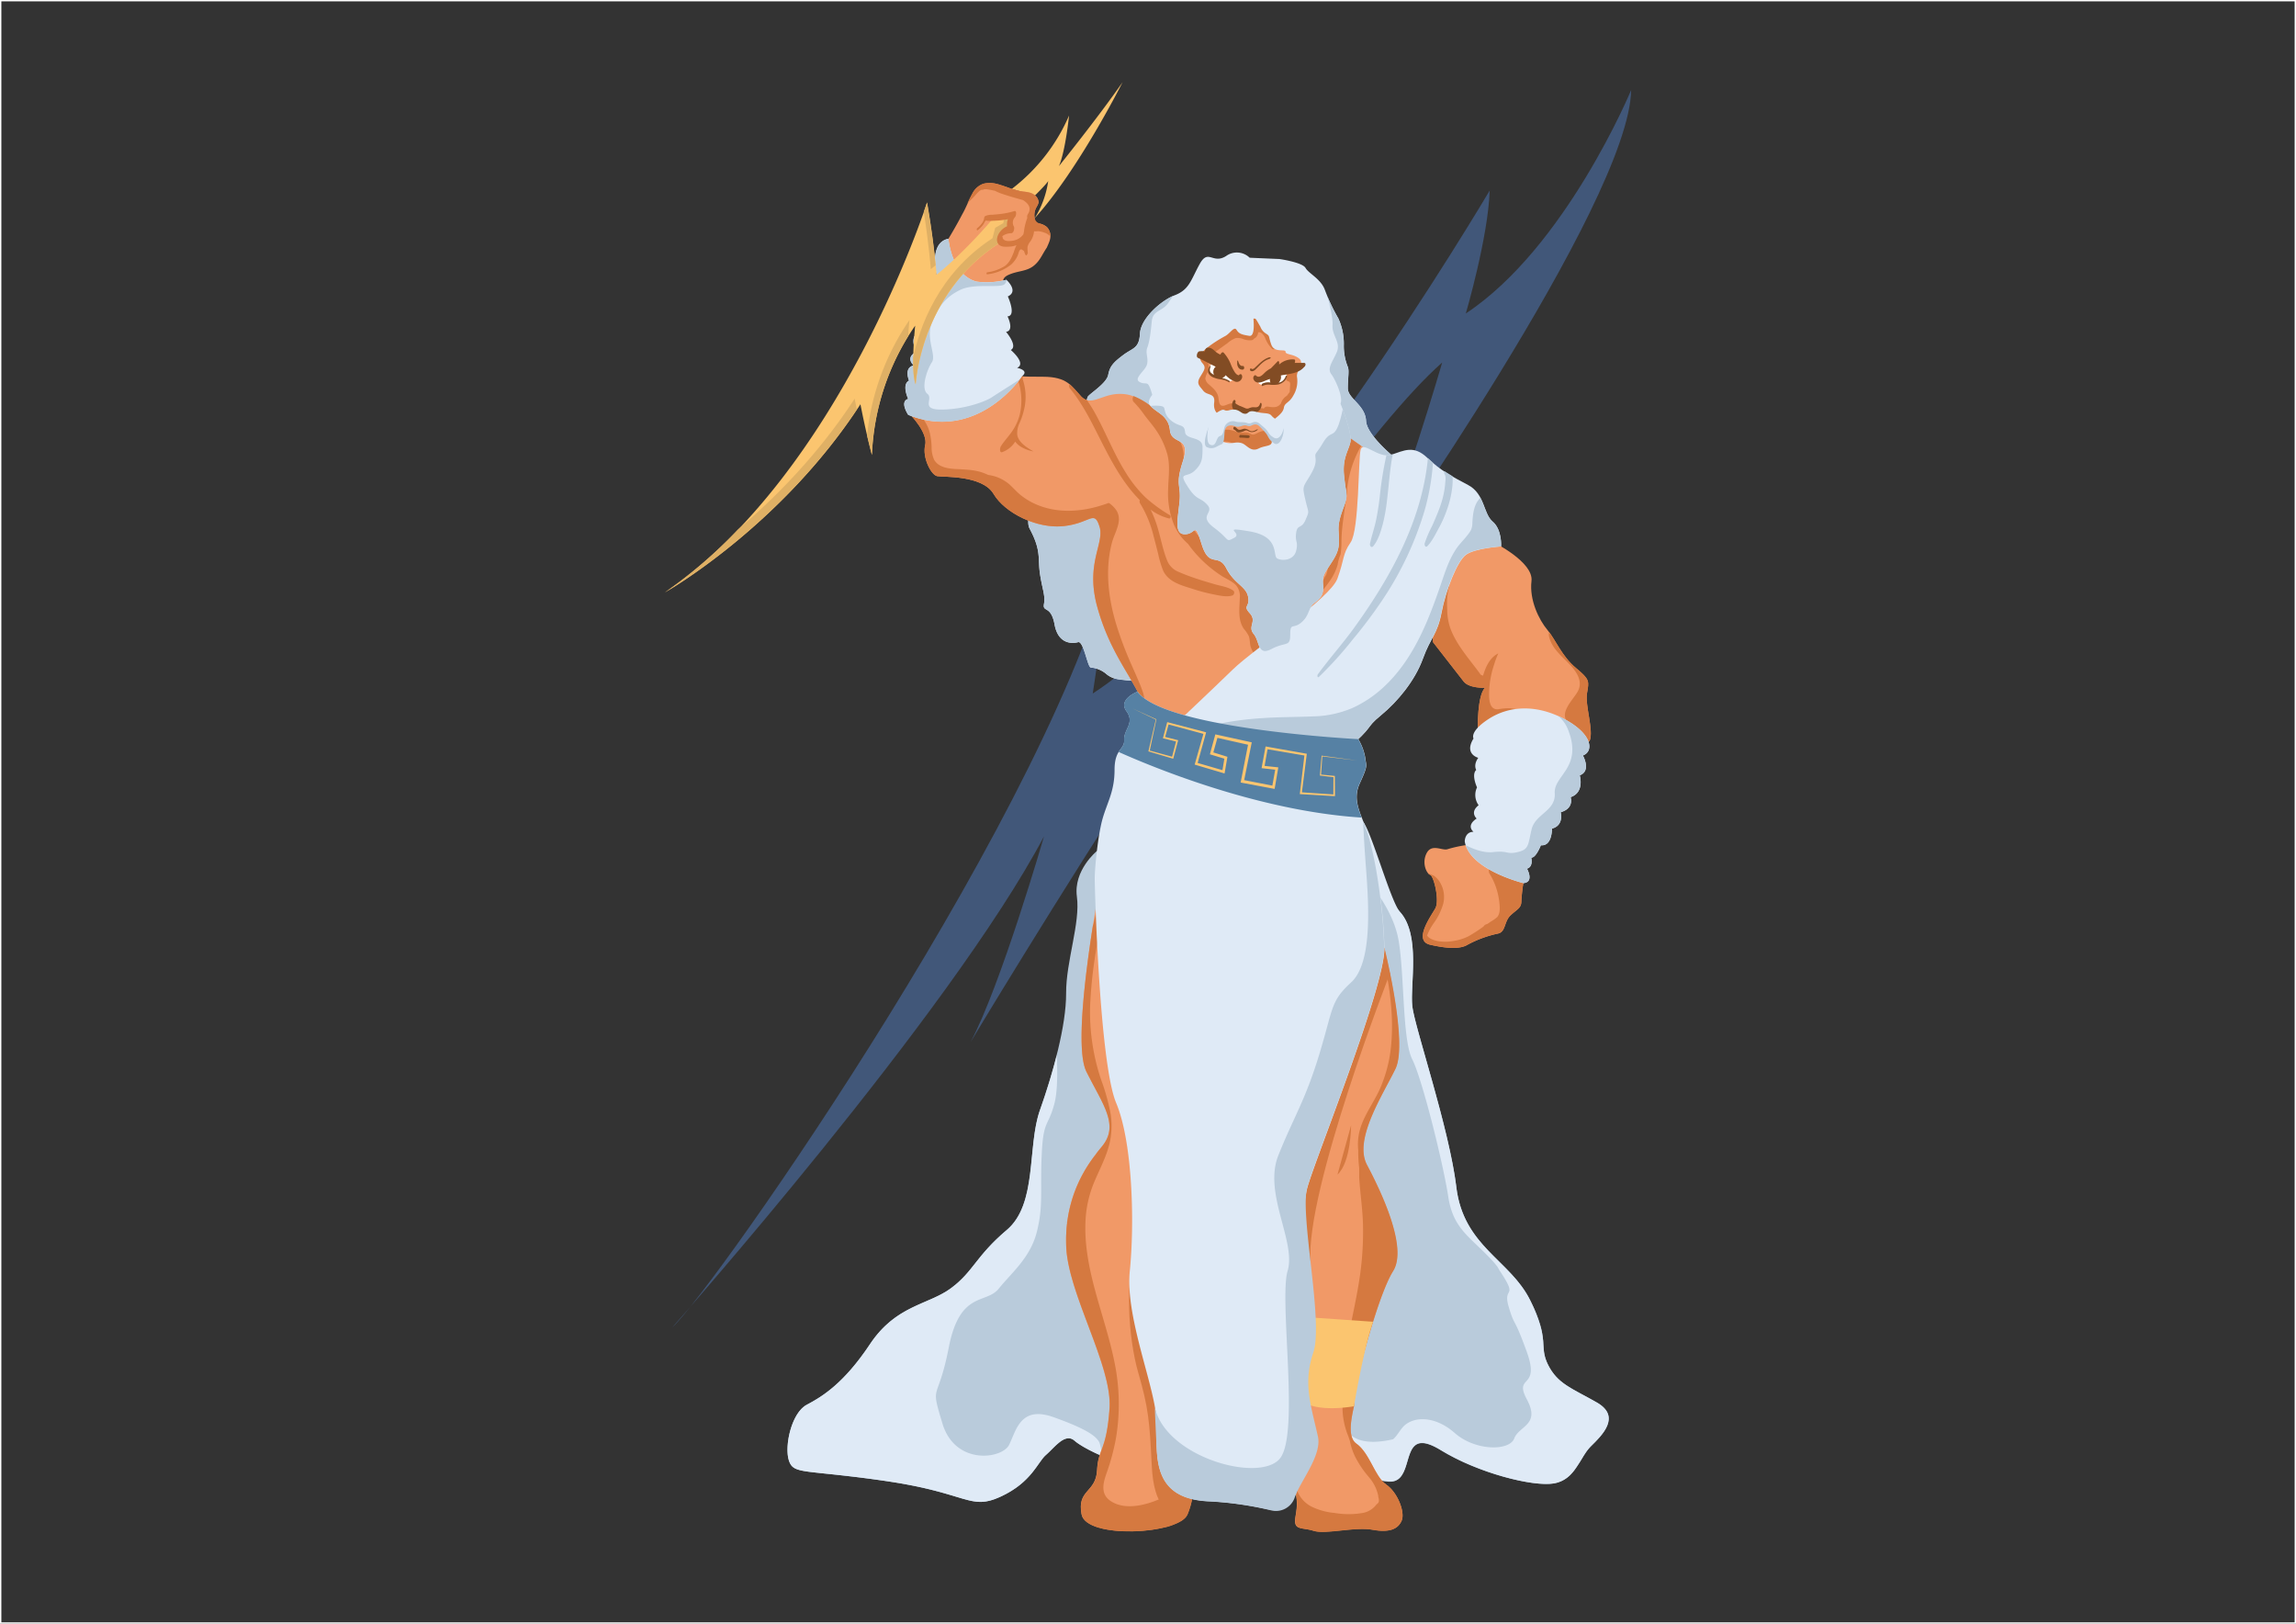 <svg id="Layer_1" data-name="Layer 1" xmlns="http://www.w3.org/2000/svg" viewBox="0 0 841.89 595.28"><rect x="0" y="0" width="841.89" height="595.28" fill="#333333" stroke="none"/><path d="M402.2,312s-8.64,7.05-7.33,16.73-4,23.64-3.95,35.42-4.78,29.23-9.58,42.75-.87,34.47-12.21,44.06-12.22,15.27-20.51,21.38-20.07,6.11-29.66,20.5S301.51,512,295.84,515s-8.29,15.27-6.55,20.51S295,538.6,325.06,543s30.54,10.91,41.89,5.67,13.52-12.65,16.57-15.26,7-8.29,10.47-5.24,12.22,6.54,12.22,6.54,26.41,0,44.39-.87,3.07,5.59,26.67,5,31.6,7.68,36.11,2.88,1.46-18.32,15-10S562,545.14,569.8,543.84s9.5-9.6,13.48-13.53,11.39-10.9,2.23-16.14-14.4-6.79-17.89-13.87.88-8.81-6.54-23.65S536.65,457,534,435.21s-15.27-58.5-16.14-66.33,3.15-26.09-4.51-34.55-18.11-23.65-18.11-23.65Z" fill="#b9cbdb"/><path d="M585.51,514.17c-6.87-3.93-11.53-5.78-14.91-9.45a19,19,0,0,1-3-4.42,14.63,14.63,0,0,1-1.45-4.59c-.15-1-.19-2.06-.26-3.17,0-.74-.11-1.53-.22-2.39a27.84,27.84,0,0,0-1-4.54,54.59,54.59,0,0,0-3.66-9C553.66,461.82,536.65,457,534,435.21s-15.27-58.5-16.14-66.33,3.15-26.09-4.51-34.55c-3.38-3.73-10.2-28.65-13.53-33.12-.13,7.7-1.67-2.89-.14,19.29,0,.48,11,11.46,13.17,24.39s1.33,36.28,5,43.51,11.35,38.25,13.2,50.37,8.31,14.78,16.39,23.67c.61.67,1.17,1.36,1.7,2.06A16.28,16.28,0,0,0,550,466c7,10.53.87,5.23,3.2,13.08s1.74,2.91,6.7,16.71-5,8,0,17.32-2.92,9.6-4.67,14.25-14.25,4.66-21.81-2-15.71-6.11-19.16-2c-1.3,1.54-2.08,3.11-3.42,4.28-6.48,1.52-14.5,1.9-17.65-4.2-5.64-10.94-11.8-27-11.49-29.43s-6-22.88-6-22.88l-9.94,11.54-9.33,41.22L463,537.09H483.8c.06.61.14,1.21.24,1.76h0c11.89.58,19,3.35,23.6,4.11l.26,0c.36,0,.69.08,1,.11l.41,0a6.49,6.49,0,0,0,.77,0,3.15,3.15,0,0,0,.44,0,4.83,4.83,0,0,0,.66-.14c.13,0,.27-.06.39-.11a4.55,4.55,0,0,0,.63-.3c.1-.06.22-.1.32-.17a4.82,4.82,0,0,0,.83-.7v0c2.26-2.39,2.62-7,4.11-9.92a5.67,5.67,0,0,1,1.38-1.84c1.68-1.42,4.42-1.38,9.49,1.73a82.55,82.55,0,0,0,11.08,5.59c2.93,1.23,5.92,2.32,8.86,3.24,8.8,2.79,17.09,4.12,21.5,3.39a11.1,11.1,0,0,0,6.64-3.79c.28-.32.56-.65.82-1a61,61,0,0,0,3.34-5.16,18.76,18.76,0,0,1,2.68-3.59l1.19-1.19c.42-.41.85-.85,1.27-1.31a25.22,25.22,0,0,0,2.41-2.95,12.75,12.75,0,0,0,1.17-2.13,7.22,7.22,0,0,0,.56-2.19C590.05,518.34,588.94,516.13,585.51,514.17Z" fill="#dfeaf6"/><path d="M598.11,33s-23.92,57.68-60.63,81.92c0,0,8.22-28,8.75-45.06,0,0-86.17,146-145.55,184.4l8.31-55.1c-20.05,92.42-147.77,274.26-162.46,287.46,0,0,101.69-114.67,136.29-180,0,0-15.87,54.8-26.93,75.42,0,0,122.63-204.8,172.93-249.14,0,0-14.77,51-26.27,76C502.55,208.89,597.4,74.52,598.11,33Z" fill="#415779"/><path d="M386.29,519.55c-12.22-4.36-13.67,5-16.29,10.18s-19.78,7.56-24.43-7.85-1.75-7,2.33-27.9,13.66-15.73,18.32-21.54,11.63-11.35,14-20.94,1.16-14.55,1.74-27.88,2.33-10.22,4.66-19c1.18-4.46,1.16-11.69.86-17.75-1.73,6.88-3.91,13.85-6.1,20-4.8,13.53-.87,34.47-12.21,44.06s-12.22,15.27-20.51,21.38-20.07,6.11-29.66,20.5S301.51,512,295.84,515s-8.29,15.27-6.55,20.51S295,538.6,325.06,543s30.54,10.91,41.89,5.67,13.52-12.65,16.57-15.26,7-8.29,10.47-5.24c2.39,2.09,7.2,4.37,10,5.61a18.78,18.78,0,0,0-.84-4.88C402,526.53,398.5,523.91,386.29,519.55Z" fill="#dfeaf6"/><path d="M458.23,94.49a6.7,6.7,0,0,0-8.61-.65c-5,3.2-6.55-2.84-9.75,3s-3.78,9.31-9,11.35-12.58,8.58-12.87,14.11-2.62,5.23-6.11,7.85-4.94,4.07-5.53,7.27-7,7-7.56,8.14a43.71,43.71,0,0,0-1.45,6.11s-24.14,34-19.78,42.17,2.91,10.76,3.78,16.58,2,7.85,1.46,11.05,2.57.29,3.9,7.56,6.57,7,8.6,6.42,3.49,9.29,4.66,9.29a10.12,10.12,0,0,1,5.81,2.47c2.33,1.89,4.66,1.89,7,2.18s20.65,1.17,20.65,1.17l77.36-29.09,2.62-52.06s-12.21-9.3-12.5-15.12-6.69-8.14-6.69-11.92.58-6.4,0-7.86a20.4,20.4,0,0,1-1.46-8.14,22.26,22.26,0,0,0-2-9.6,69.46,69.46,0,0,1-4.95-10.47c-1.46-4.07-5.94-6-7.1-8.07s-9.57-3.27-9.57-3.27Z" fill="#dfeaf6"/><path d="M500.88,154.26c-.29-5.82-6.69-8.14-6.69-11.92s.58-6.4,0-7.86a20.4,20.4,0,0,1-1.46-8.14,22.26,22.26,0,0,0-2-9.6,70.7,70.7,0,0,1-3.93-7.88c.9,3.38,2,8.08,1.81,10.35-.29,3.78,3.12,6.26,1.56,9.89s-3.66,5.87-2,8.1,4.45,8.75,3.34,10.72-2.95,2.73-1.31,5.26S494.7,168,494.7,168l18.5,5,.18-3.59S501.17,160.08,500.88,154.26Z" fill="#b9cbdb"/><path d="M418,122.27c-.29,5.52-2.62,5.23-6.11,7.85s-4.94,4.07-5.53,7.27-7,7-7.56,8.14a43.71,43.71,0,0,0-1.45,6.11s-.65.92-1.71,2.47L408,157.22l17-4s-1.08-3.91-2.67-9.1-1.72-2.76-4.33-4,1.74-4,2.51-6.32-.62-4.26.17-6.31,1.24-5.37,1.65-9.66,3.81-3.42,6.14-6.91c.6-.9,1.18-1.73,1.71-2.47C425,110.76,418.27,117,418,122.27Z" fill="#b9cbdb"/><path d="M413.1,233.09c.48-1.94.82-3.41.82-3.62,0-.69-2.07-26.55-2.77-34.4s-3.46-11.55-3.46-11.55l-13.28-8.59c.28-4.78-2.46-9.39-4.48-12.09-6.69,10.69-15.1,25.88-12.37,31,4.36,8.15,2.91,10.76,3.78,16.58.07.46.14.86.21,1.27v0h0c.83,4.8,1.77,6.8,1.24,9.73-.59,3.2,2.57.29,3.9,7.56s6.57,7,8.6,6.42,3.49,9.29,4.66,9.29a10.12,10.12,0,0,1,5.81,2.47c2.33,1.89,4.66,1.89,7,2.18,1.54.2,10.07.64,15.67.92a9.58,9.58,0,0,0,1.56-2.23C430.18,246.88,421.26,236.44,413.1,233.09Z" fill="#b9cbdb"/><path d="M371,69.26A67.57,67.57,0,0,0,392,42.36s-1.32,13.09-3.72,18.54c0,0,14.4-17.89,23.34-30.76,0,0-16.29,32.38-32.25,49.89a34.9,34.9,0,0,0,5-13.81s.51.1-4.88,5.46Z" fill="#fbc56f"/><path d="M451.8,117.83l-12.44,7.64s-5,9.59-5,10.25-4.37,9.16-5,9.81-4.14,5.24-7.42,3.28-6.54-4.8-12.43-4.37-9.6,4.58-13.09.88-5-7.2-14-7.2-7.63-.22-7.63-.22l-41,14.18s6.54,6.54,5.45,11.12,2.18,10.91,4.37,11.35,16.57-.44,20.72,6.54,15.92,12.87,25.74,11.78,11.12-6.07,13.08.13-5.23,13.39-.87,29.32,11.56,24.21,15.93,33.37,16.57,8.94,16.57,8.94l29.67-26L491.93,216l10.25-26V165.6l-9.37-6.54-8.95-14.18-6.76-18.54-13.52-8.51Z" fill="#f19967"/><path d="M547.56,198.76s14.83,7.27,14,14.25,2.76,14.25,5.81,17.89,5.24,9.59,10.47,14,4.8,4.79,4.07,9.3,2.48,13.53,1,17.31-27.48-10.91-27.48-10.91l-13.53,6.54s-.29-12.07,2.62-15c0,0-5.82.29-7.85-2.33l-11.2-14.38-1-17.47,10.18-17.74Z" fill="#f19967"/><path d="M537.38,309.86a46.9,46.9,0,0,0-6.55,1.45c-1.89.73-5.81-2.18-7.71,1.46s0,7.56,1.31,8,3.49,9.31,1.89,12.22-8.28,11.92-1.89,13.38,11.06,1.6,13.67,0a42,42,0,0,1,11.06-4.07c3.05-.59,2.27-4.37,4.69-6.69s4-2.62,4-5.24a68.79,68.79,0,0,1,1-8.29Z" fill="#f19967"/><path d="M385.15,86.12a4.69,4.69,0,0,0-1.27-2.86,6,6,0,0,0-2.7-1.3c-.1,0-.17-.09-.26-.13-1.3,0-1.65-.77-1.51-1.8a5.81,5.81,0,0,1,.13-2.89c.27-1,1.15-2,1.28-3a3.46,3.46,0,0,0-1.3-2.5c-1.4-1.31-3.67-1.28-5.45-1.58A29.84,29.84,0,0,1,369,68.53c-1-.29-2-.61-2.91-.92a10,10,0,0,0-5.65-.15,7.21,7.21,0,0,0-3.9,3.61c-1.39,2.49-2.36,5.17-3.76,7.59-2.33,4.49-5,8.85-5,8.85v8.58l4.36,6s6.55,4.22,7.27,4.22,4.37-1,7-1.45-.14-2.47,3.35-4.07,6.69-1.17,9.45-3.49c2.22-1.87,2.77-3.76,4.63-6.53C384.51,89.23,385.3,87.75,385.15,86.12Z" fill="#f19967"/><path d="M508.29,544.27c-4.21-2.91-6-11.49-10.93-15-3.25-2.28-2-8.72-.89-13.72.14-1.87.34-3.75.6-5.6.17-1.18.38-2.36.64-3.52,1.62-9,8.38-33,13.05-40.41,5.53-8.73-4.65-29.67-9.59-39s5.81-25.59,10.47-35.19-4.08-44.37-4.08-44.37l-6.25,8.09S481,428.88,478.41,438.7s-3.71,39-2.84,45.66,4.51,16.72,4.8,18.9-1.45,7-5.81,12.66-1.6,8-.88,13.37.44,11.35,1.17,16.29,1,5.53.14,10.62,2.33,3.63,6.69,5,15.12-1.56,21.52-.4,9.45-.29,10.76-3.34S512.51,547.18,508.29,544.27Z" fill="#f19967"/><path d="M404,320.5s-11.78,60.18-5.67,72.39,12.21,19.63,5.67,27.49-13.53,18.75-13.09,36.21,17,44.06,15.9,59.76-4.12,14.4-4.56,22.69-7.41,7-5.67,16.14,35.77,7.42,38.83,0,2.62-14.4,0-17.89-10.91-46.24-10.91-46.24L421,435.21l-.44-56.28Z" fill="#f19967"/><path d="M378.51,165.24c-2.14-1.26-5-3.07-5.5-5.75a8.31,8.31,0,0,1,.85-4.43,24.88,24.88,0,0,0,1.53-4.45,19.94,19.94,0,0,0-.3-11.3,1.63,1.63,0,0,1,.13-1.31c-.42,0-.51-.06-.48-.08l-1.77.61a23,23,0,0,1,.95,13.48,19.58,19.58,0,0,1-2.6,5.83c-1.33,2-3.05,3.75-4.35,5.81-.29.44-.59,2.4.48,2.12a9.29,9.29,0,0,0,4.8-3.86,7.69,7.69,0,0,0,2.61,2.17,13.19,13.19,0,0,0,3.18,1.23,9.32,9.32,0,0,0,.92.17Z" fill="#d57940"/><path d="M392.24,142.33c5.48,6.56,9,14.6,12.93,22.14,3.5,6.75,7.35,13.43,12.76,18.87a1.5,1.5,0,0,0,.08,1.14,41.49,41.49,0,0,1,5,12.14c.58,2.11,1.09,4.24,1.65,6.36a35.73,35.73,0,0,0,1.89,6.33c2,4.17,6.8,5.31,10.87,6.62a62.35,62.35,0,0,0,7.13,1.89c2.18.43,5.2,1.22,7.36.48.58-.21.92-1.26.39-1.69-1.73-1.39-4.56-1.74-6.65-2.35s-4.4-1.28-6.58-2-4.57-1.58-6.78-2.55a7.46,7.46,0,0,1-4.28-4.11c-1.57-3.83-2.31-8-3.48-11.94a42.88,42.88,0,0,0-2.62-6.82,18.6,18.6,0,0,0,6.79,3.24c.48.11.74-.91.37-1.14a55.67,55.67,0,0,1-9-6.54,46.34,46.34,0,0,1-7.2-9c-4.39-6.94-7.32-14.65-11.27-21.82-.94-1.72-2-3.35-3.05-4.94a4.6,4.6,0,0,1-2.19-1.37,47.26,47.26,0,0,0-4.19-4.43A1.51,1.51,0,0,0,392.24,142.33Z" fill="#d57940"/><path d="M339.24,163.2c-1.09,4.58,2.18,10.91,4.37,11.35s16.57-.44,20.72,6.54,15.92,12.87,25.74,11.78,11.12-6.07,13.08.13c0,.09,0,.18.07.27a1,1,0,0,0,.08.14.25.25,0,0,1,0,.07c1.47,6.09-5.23,13.32-1,28.84,4.36,15.92,11.56,24.21,15.93,33.37a13.2,13.2,0,0,0,1.6,2.54c0-.12,0-.24,0-.35a17.67,17.67,0,0,0-.66-3.82c-.39-1.2-.84-2.38-1.32-3.54-1-2.34-2-4.64-3.05-7a129.09,129.09,0,0,1-5.53-14.72c-2.89-9.62-4.14-20-1.55-29.84.68-2.59,2.18-5.11,2.5-7.77a6.34,6.34,0,0,0-.68-3.8,10.43,10.43,0,0,0-2.58-2.76.72.72,0,0,0-1,0h-.12c-.79.29-1.59.53-2.39.78a.58.58,0,0,0-.21.07c-7.69,2.3-16,2.65-23.46-.63a24.9,24.9,0,0,1-5.32-3.18c-1.59-1.24-2.88-2.76-4.37-4.12a14.88,14.88,0,0,0-7.71-3.42,24.32,24.32,0,0,0-2.5-1c-3.23-1-6.43-1-9.77-1.2-2.77-.17-6.17-.75-7.62-3.45a11,11,0,0,1-.89-4.61,27.13,27.13,0,0,0-.62-5,14,14,0,0,0-4.87-7.68l-1.94.67a3.31,3.31,0,0,0-.12.42C335.27,153.64,340.2,159.18,339.24,163.2Z" fill="#d57940"/><path d="M494.7,160.38a3.73,3.73,0,0,0-.38,2c.22,1.69-.65,3.27-1.32,4.77a18.54,18.54,0,0,0-1.78,5.94,15.82,15.82,0,0,0,1.2,6.21,8.07,8.07,0,0,1-.17,6.25c-1.85,4.44-3.89,8.66-4.8,13.43a50,50,0,0,0-.43,7.92,13.27,13.27,0,0,1-.74,3.83c-.12.21-.26.41-.38.63a49.11,49.11,0,0,0-3.52,8,55.2,55.2,0,0,0,5.59-6.91,19.44,19.44,0,0,0,2.51-5.43,16,16,0,0,1,1-3.6,1.48,1.48,0,0,0,.08-.13,32.94,32.94,0,0,0,.33-4.65c0-6.26,1.46-12.34,2-18.55a39.89,39.89,0,0,1,4.85-16,2.2,2.2,0,0,1,.44-.54Z" fill="#d57940"/><path d="M553.78,259.67a21,21,0,0,0-4.34.34c-3.31.39-3.46-3.58-3.43-5.92a35.1,35.1,0,0,1,1.88-10.54,32,32,0,0,1,1.5-4c-3.08,1.51-4.61,4.87-5.59,8.17-.28-.11-.56-.21-.83-.33h0c-3.49-4.9-7.66-9.41-10.25-14.88a20.45,20.45,0,0,1-2.05-9.12,27.18,27.18,0,0,1,.74-8.66,15.68,15.68,0,0,0-3.45,7.83c-.3,0-.66.2-1.05.71a8.92,8.92,0,0,0-1.68,5.4c-.06.1-.1.2-.15.3l.38,6.47,11.2,14.38c2,2.62,7.85,2.33,7.85,2.33-2.26,2.25-2.58,10-2.62,13.38,0,.11,0,.22,0,.33a1.87,1.87,0,0,0,.31,1.1l13.18-6.38.28.16.76-.59A15.68,15.68,0,0,0,553.78,259.67Z" fill="#d57940"/><path d="M568,233.39c1,4.16,4.3,6.86,7.17,9.79,2.69,2.76,5.47,6.46,3.36,10.32-1.51,2.77-6.69,7.6-3.93,10.89a16,16,0,0,0,2.28,1.8,15.29,15.29,0,0,1,3.52,3.95,15.17,15.17,0,0,0,.87,1.94c.88.05,1.48-.13,1.66-.61,1.46-3.78-1.74-12.8-1-17.31s1.17-4.94-4.07-9.3c-4.83-4-7.07-9.4-9.78-13.07A2.9,2.9,0,0,0,568,233.39Z" fill="#d57940"/><path d="M374.74,137.92l.06,0Z" fill="#d57940"/><path d="M415.53,147.19a37.36,37.36,0,0,1,4,4.81c1.12,1.54,2.39,3,3.51,4.5a29.77,29.77,0,0,1,5.05,10.27c1.05,4.24.3,8.51.23,12.81a30.59,30.59,0,0,0,2.11,12.67,19.22,19.22,0,0,0,5.21,7.15,42,42,0,0,0,2.87,3.63,45.82,45.82,0,0,0,9.59,8.2c1.71,1.08,3.83,1.91,5.21,3.43a6.42,6.42,0,0,1,1.29,4.71c-.1,3.8-.8,7.86,1.51,11.2a12.08,12.08,0,0,1,1.83,2.73c.41,1.23.3,2.6.67,3.86a10.88,10.88,0,0,0,2.72,4.28l3.13-2.74a49.32,49.32,0,0,1-4.72-12.26c-.56-2.22-1-4.48-1.41-6.73-.36-2-.32-4.7-1.53-6.35a.76.76,0,0,0-.09-.09,6.92,6.92,0,0,0-.39-.88,10.59,10.59,0,0,0-4.42-3.91,46.3,46.3,0,0,1-9.9-7.54c-.44-.45-.84-.93-1.25-1.39a2.76,2.76,0,0,0-.48-2.18c-5.83-6.06-7.4-14.89-6.88-23,.15-2.38.66-4.76.63-7.15a12.56,12.56,0,0,0-2-6.57,97.4,97.4,0,0,0-8-11.37,3.29,3.29,0,0,1-2-.46l-1.06-.67,0,0-.32-.26a25.54,25.54,0,0,0-5-2.68A1.94,1.94,0,0,0,415.53,147.19Z" fill="#d57940"/><path d="M467.92,124.22c-2.06-1.88-2-5.78-5.13-6.6a2.91,2.91,0,0,0-1.79.11s0-.06,0-.09a1.07,1.07,0,0,0-1.75-.58,3.09,3.09,0,0,0-1,2.7,4.15,4.15,0,0,1,0,.71c-1.41-.18-2.76-1-4.23-.85-2.11.13-3.91,1.85-5.54,3l-5.64,4c-1.67,1.2-3.37,2.35-3.89,4.47a4.82,4.82,0,0,0,0,2.74,3,3,0,0,0,.59,1,2.24,2.24,0,0,0,.44.43l.21.14c-.26.8-.73,1.55-.92,2.38a7.63,7.63,0,0,0-.09,3,7.4,7.4,0,0,0,2.67,4.33,10,10,0,0,1,1.69,1.63,4.68,4.68,0,0,1,.65,2c.29,1.65.74,3.6,2.54,4.19a4.2,4.2,0,0,0,2.68-.23,5.66,5.66,0,0,1,3.15-.33,1.4,1.4,0,0,0,1.37-.77l.3,0c.48-.1.56-.81.38-1.17-.06-.12-.12-.24-.17-.36,0-.5-.07-1.38-.58-1.67a3.94,3.94,0,0,0-2.81-.43c-.88.18-1.85.83-2.77.8-1.51-.07-1.32-2.44-1.62-3.51-.53-1.88-1.89-3-3.28-4.24a3.49,3.49,0,0,1-1.42-2.25,6.16,6.16,0,0,1,.76-2.11,6.24,6.24,0,0,0,.44-3,8.17,8.17,0,0,0-1-2.16l.28-.21c.59-.45,1.21-.87,1.81-1.3l2.94-2.1,2.93-2.11a9.86,9.86,0,0,1,3-1.84,5.84,5.84,0,0,1,3,.47,6.85,6.85,0,0,0,2.88.32,1.59,1.59,0,0,0,1-.77,1.21,1.21,0,0,0,.18,0,2.73,2.73,0,0,0,1.15-2.1c.06,0,.12-.06.18-.06a1.62,1.62,0,0,1,1.06.32,4.42,4.42,0,0,1,1.34,1.82,11.17,11.17,0,0,0,2.48,3.86C467.76,129,469.1,125.31,467.92,124.22Z" fill="#d57940"/><path d="M477.86,135.84a2.14,2.14,0,0,0-1.52-.67,8,8,0,0,0-3.43.24,2.47,2.47,0,0,0-1.53,2.15c-.1.77,0,1.94.91,2.19s.8.94.76,1.59c0,.22-.1,1.37-.13,2.31l-.19.29-.58.78-.31.41-.15.08a4.85,4.85,0,0,0-2,2.72l0,0a8.61,8.61,0,0,1-.67.68l-.09.09-.1.05-.38.22c-1,.52-2.47.28-3.67.09a1.42,1.42,0,0,0-1.38.77l-.37-.14c-.94-.4-1.71,1.19-1.87,1.85a2,2,0,0,0,.87,2.48,45.37,45.37,0,0,0,4.7,1.7c1.42.43,3,1.09,4.23-.11a5.85,5.85,0,0,0,1.49-4.09c0-.62-.05-1.23-.1-1.84v-.06c.2-.27.41-.54.62-.8l.05,0a5.73,5.73,0,0,0,1.47-1,5.25,5.25,0,0,0,1.39-3.83,8.84,8.84,0,0,0,.3-1.63,10.5,10.5,0,0,0,0-2.8,1.51,1.51,0,0,0,1.34-.39,2.91,2.91,0,0,0,.58-.89c0-.07.12-.43.17-.66A2.35,2.35,0,0,0,477.86,135.84Z" fill="#d57940"/><path d="M478.26,137.68l0,.23C478.34,137.34,478.32,137.43,478.26,137.68Z" fill="#d57940"/><path d="M469.52,159.76a7.68,7.68,0,0,0-5-1.87,7.32,7.32,0,0,0-2.66.48c-.81.31-1.88,1.14-2.78.92a13.18,13.18,0,0,1-1.21-.55,4.4,4.4,0,0,0-1.57-.19,7.19,7.19,0,0,1-3-.23,9.27,9.27,0,0,0-2.9-.79,7.47,7.47,0,0,0-3.09.6c-1.61.66-1.68,5,.52,4.06a4.55,4.55,0,0,1,2.58-.22c1,.2,1.81.78,2.78.95a24.27,24.27,0,0,0,2.83,0l.1,0a2.65,2.65,0,0,0,.1,1.34c.67,1.92,2.11,1.18,3.63,1s3,.29,4.53.13a14.11,14.11,0,0,0,4.57-1.58A2.77,2.77,0,0,0,469.52,159.76Z" fill="#d57940"/><path d="M553.73,321.05c-1.94-1.41-3.69-3.13-5.49-4.71s-2.85,2.79-2.07,3.92a25.37,25.37,0,0,1,3.63,10.84c.18,1.58.33,3.95-.89,5.19a14.06,14.06,0,0,1-2.24,1.57l-1.35.91-.22.06a1.79,1.79,0,0,0-1.11.84l-.23.16a58.49,58.49,0,0,1-5.27,3.41,18.45,18.45,0,0,1-5.72,1.76,16,16,0,0,1-5.65,0c-1.16-.24-3.2-.83-3.83-2.06.12-.29.25-.58.36-.86a20.28,20.28,0,0,1,1.94-3.46,23,23,0,0,0,3.64-7.41,10.44,10.44,0,0,0-1.06-7.45,8.06,8.06,0,0,0-2.39-2.7c-.29-.19-1.42-.55-2.12-.93a2.05,2.05,0,0,0,.77.62c1.31.44,3.49,9.31,1.89,12.22s-8.28,11.92-1.89,13.38,11.06,1.6,13.67,0a42,42,0,0,1,11-4.07,3.13,3.13,0,0,0,1-.35l.07,0c1.88-1.17,1.58-4.28,3.68-6.3,2.43-2.33,4-2.62,4-5.24a55.48,55.48,0,0,1,.82-7.1,15.6,15.6,0,0,0-2.05-.74A9.23,9.23,0,0,1,553.73,321.05Z" fill="#d57940"/><path d="M487.79,140.88c-3.06-3.63-4.36-7.42-7-11.2s1.19-3.49-3.62-7.27-15.58-9-15.58-9l-3.3-1.17s-5.28,3.06-8.77,5.6a57.26,57.26,0,0,1-11.63,5.75c-.44,0-6.25,3.63-6,4.94a14.55,14.55,0,0,1-2.91,9.74c-2.76,3.35-9.74,7.71-7.13,10.55s6.55,3.41,7.13,8.94,7.85,1.89,4.8,11.2-.58,8.43-1.31,15.27-1.89,11.77,2.18,11.63,3.2-5.09,6,3.78,6,2.91,9,8.72,7.27,6.55,8,10.48-2.1,3,.62,6-.91,4.8,1.41,7.56,1.31,8.29,6.55,5.53,6.83-.59,6.83-5.24,1-1.86,4.09-4.48,2.45-5.41,4.78-7.15,3.49-3.06,3.2-6.55.29-3.92,3.2-8.43,2.76-6.11,2.47-11.49,3.06-9.89,2.91-12.94-.14-.5-.87-7.08,1.6-9.21,2.32-12.55S490.84,144.52,487.79,140.88Zm-12.22-2.76a10.1,10.1,0,0,1-1.31,6.83c-1.45,2.77-3.2,2.62-3.49,4.51s-2.32,3.2-3.63,4.36-2,3.49-1,6.84-1.74,2.32-4.65,3.78-4.36-1.46-6.26-2-2.9.15-4.61,0-4.4-.87-4.26-3.05,1-7.13,1-7.13-2.62-1-2.15-4.65-2.5-2.47-4-4.36-2.61-2.62-1.13-5.09,2.3-3.35.84-5-1.16-3.49,1.89-5.81a47.5,47.5,0,0,1,6.55-4.2c1.74-1,3.2-3.66,4.07-2.2s2,1.74,4.65,2.18,1.31-8.14,1.31-8.14l2.76,4.8a5,5,0,0,0,2,2.47c1.6,1,.87.87,2,4.07s5.23,1.45,5.23,2.62,2.76.72,4.95,2.47S475.28,135.79,475.57,138.12Z" fill="#dfeaf6"/><path d="M550.44,200.34s.39-6.16-3.1-9.11-2.84-10.14-9-13.41-10-5.24-15-10-8.53-2.61-13.21-1.09-10.34-5.21-11.22-1.84-.51,29.33-3.64,33.91-2.16,5.89-4.86,13.3-30.32,25.52-38.4,33.38-22,20.94-22,20.94,52.57,18.1,63.48,8.72,6.76-7.85,12.87-12.87,12.45-12.65,15.39-20.72,5.33-8.94,6.86-17,5.67-18.76,8.94-21.16S550.44,200.34,550.44,200.34Z" fill="#dfeaf6"/><path d="M540.31,270.74s-1.63-2.47,5.5-7.13,17.16-5.67,27.78,0,10.76,11.93,6.83,13.38c0,0,3.2,5.67-1.16,7.27,0,0,1.89,6.26-3.35,8,0,0,1.46,4.07-3.63,5.53,0,0,1.31,4.8-3.2,6,0,0,.14,6.54-4.07,6.11,0,0-1.85,4.8-3.55,4.51,0,0,.93,3.34-1.54,4.07,0,0,2.78,4.94-1.3,5.3,0,0-19.94-4.87-21.53-15.34,0,0,0-3.49,3.22-3.49,0,0-2.93-2.16,1.14-4.86,0,0-2.62-2.26.73-4.88a6.41,6.41,0,0,1-.59-6.54s-2.18-4.66-.29-6.4c0,0-1.16-1.74.73-4.43C542,277.8,536.75,276.48,540.31,270.74Z" fill="#dfeaf6"/><path d="M374.8,137.9S358.66,162.33,333,152.08c0,0-3.28-4.91,0-5.83,0,0-2.51-5.3.32-6.71,0,0-2.07-4.8,1.75-5.57,0,0-3.38-2.72.87-5,0,0-2.62-5.13.55-6.87,0,0-2-4.8,1.09-5.89,0,0-.88-4.37,2.18-6.22,0,0-1.2-3.6,2-4.69,0,0-2.4-2.51,1.64-4.58,0,0-2.95-11.78,4.36-13.2,0,0,1,13.2,10.25,15.71a29.42,29.42,0,0,0,11-.66s4.69,4.15.54,6.11c0,0,3.27,7.09-.11,7.31,0,0,2.62,5.23-.54,5.67,0,0,4.47,5.23,1.74,6.65,0,0,5.89,5,2.29,6.55C372.94,134.85,377.52,135.72,374.8,137.9Z" fill="#dfeaf6"/><path d="M444.24,154s3.34-4.38,4.65-3.6,2.69-.63,4.36-.1,2,1.71,3.35,1.73.94-1.81,4-.85,4.59.18,5.68,1.74,3.78,2.87,4.29,4.26-1.09,7-3.49,5.3-1.6-2.34-3.49-4.34-2.33-2.61-3.49-2.53-1.51,1-2.87.44-2.66.84-4,.32-3.06-.76-3.85.64,0,5.41-1.57,5.93-2.87,2.11-5.27,1S444.24,154,444.24,154Z" fill="#b9cbdb"/><path d="M465.81,131a1.73,1.73,0,0,0-.94.19,6.57,6.57,0,0,0-.93.44,13.25,13.25,0,0,0-1.72,1.25c-.55.47-1.06,1-1.57,1.46s-1.24,1.39-1.89.75c-.26-.25-.57.52-.32.76.57.53,1.33.15,1.82-.29s1.11-1.1,1.66-1.65a11,11,0,0,1,1.76-1.5,7.64,7.64,0,0,1,1-.56,6.86,6.86,0,0,0,1.09-.43C465.89,131.31,466,131,465.81,131Z" fill="#824c24"/><path d="M455.78,134.18l-.22,0h-.12a.79.79,0,0,1-.22-.06l-.09,0s0,0,0,0a2.16,2.16,0,0,1-.35-.24l-.08-.08,0,0-.06-.06,0,0-.05-.06a2.26,2.26,0,0,1-.25-.38h0l0,0a.61.61,0,0,0-.05-.12,1.8,1.8,0,0,0-.08-.21c-.06-.14-.11-.28-.16-.42s-.07-.32-.18-.37-.12,0-.15.08a1.23,1.23,0,0,0-.07.57c0,.21,0,.42,0,.63a3.09,3.09,0,0,0,.38,1.18,1.67,1.67,0,0,0,1.76.85.68.68,0,0,0,.43-.67C456.15,134.5,456.07,134.11,455.78,134.18Z" fill="#824c24"/><path d="M462.33,147.69c-.1,0-.19.07-.24.13s-.11.35-.19.54a2.05,2.05,0,0,1-.29.47,1.49,1.49,0,0,1-1,.49c-.49.05-1-.09-1.49,0a5.74,5.74,0,0,0-1.35.43,1.79,1.79,0,0,1-1.3-.18c-.57-.24-1.13-.49-1.7-.71a6.44,6.44,0,0,1-1.32-.64,2.05,2.05,0,0,1-.44-.39.49.49,0,0,1-.06-.14h0l0,0a.9.9,0,0,0-.07-.95c-.22-.23-.52-.07-.66.17a3.08,3.08,0,0,0,.86,4.11,11.47,11.47,0,0,0,2.07,1,3.8,3.8,0,0,0,2.3.45,4.23,4.23,0,0,0,1-.42,5.5,5.5,0,0,1,.81-.47c.35-.11.73-.08,1.09-.18a2.7,2.7,0,0,0,.87-.46,3.25,3.25,0,0,0,1.2-1.6C462.6,148.86,462.77,147.89,462.33,147.69Z" fill="#824c24"/><path d="M461.05,157.37c-.84.39-1.72,1-2.67.6-.36-.15-.66-.4-1-.55a2.68,2.68,0,0,0-1-.25c-.68,0-1.33.47-2,.39s-1-.88-1.68-1.09c-.42-.13-.68.9-.24,1a2.54,2.54,0,0,1,.86.67,1.45,1.45,0,0,0,.87.41,5.32,5.32,0,0,0,2.16-.59,1.6,1.6,0,0,1,.6-.18,1.8,1.8,0,0,1,.56.16,6.5,6.5,0,0,0,1.17.47,3.29,3.29,0,0,0,2.41-.78C461.17,157.6,461.22,157.29,461.05,157.37Z" fill="#824c24"/><path d="M458,159.68a1.19,1.19,0,0,0-.45-.11l-.9-.06c-.63,0-1.25-.06-1.88-.06-.09,0-.2.13-.24.19a.74.74,0,0,0-.12.38c0,.22.06.44.3.44.62,0,1.23,0,1.84.07l.89.07c.35,0,.77-.08.79-.5A.44.44,0,0,0,458,159.68Z" fill="#824c24"/><path d="M461.43,140.29s.16.64,1.38.78,1.64-.48,3.46-.39,3,.24,3.87-.39a3.58,3.58,0,0,0,1.54-1.67,4.2,4.2,0,0,0,.15-1.42l-9.32,1.15Z" fill="#fff"/><path d="M450.7,139.92l1.52-.52-5.69-5.4-2.42-.51a6,6,0,0,0-.8,1.68,10.57,10.57,0,0,0,.19,1.76l1.95,1,1.9.74,2.24.57,1,.58Z" fill="#fff"/><path d="M478.19,133.05c-.82,0-1.65,0-2.47,0-.28,0-.65,0-1,0,.23-.47.31-1.22-.2-1.26a7.2,7.2,0,0,0-5.47,1.84,1.89,1.89,0,0,1,0-.47c.06-.34-.16-1.1-.61-.63-.8.84-1.62,1.68-2.43,2.51a9.18,9.18,0,0,0-2.26,1.6c-.88.88-2.07,2.18-3.27,1-.29-.27-.66.15-.79.37a1.24,1.24,0,0,0,0,1.17c.83,1.58,2.57,1.12,3.87.55.69-.3,1.39-.55,2.09-.8l0,.19a1.51,1.51,0,0,0,0,.52s0,0,0,0a.32.32,0,0,0,0,.09,1.45,1.45,0,0,0,.09.22c0,.09.07.19.12.28a5,5,0,0,0-3,.42c-.32.17-.31,1.08.11.84a4.91,4.91,0,0,1,2.83-.43,11.34,11.34,0,0,0,2.73-.07,4.73,4.73,0,0,0,2.16-1,3.36,3.36,0,0,0,1.26-2c0-.28-.25-.48-.41-.2s-.29.71-.51,1a3.74,3.74,0,0,1-.82.91,3.1,3.1,0,0,1-1.37.59,3.1,3.1,0,0,0,.8-1.34,2.6,2.6,0,0,0,0-1.3c2.93-.6,6.53-.66,8.58-3.12C478.72,134.25,479,133.07,478.19,133.05Z" fill="#824c24"/><path d="M455.28,137.39c-.31-.42-.76-.18-1,.17-.1.14-.76-.27-.86-.35a4.18,4.18,0,0,1-.81-1,17.51,17.51,0,0,1-1.21-2.41,13.78,13.78,0,0,0-2.75-4.54c-.27-.27-.69,0-.87.24a1.68,1.68,0,0,0-.25.5,6.45,6.45,0,0,1-2-1.24c-.81-.76-1.67-1.48-2.86-1.26-.47.09-.8.71-.88,1.3a7.86,7.86,0,0,0-2,0c-.79.1-1.35,2-.55,2.39,1.46.68,2.88,1.4,4.31,2.15.74.38,1.49.73,2.22,1.12a2.09,2.09,0,0,0-.7.91,2.47,2.47,0,0,0,.09,2.06,5,5,0,0,1-1-.65,1.46,1.46,0,0,1-.55-1.17c0-.47.23-.88.28-1.34,0-.11-.09-.23-.19-.13a3,3,0,0,0-.64,1.27,2.13,2.13,0,0,0,.07,1.47,3.67,3.67,0,0,0,2.1,1.61,9.67,9.67,0,0,0,1.29.41c.46.1.91.15,1.37.22a7.61,7.61,0,0,1,2.74,1c.22.13.39-.38.2-.49a8.62,8.62,0,0,0-2.19-.92l-.49-.17.21-.08a2.15,2.15,0,0,0,1.06-.91,10.32,10.32,0,0,0,1,.91,6,6,0,0,0,2.05,1.2,1,1,0,0,0,.16.12,1.91,1.91,0,0,0,2.62-.87A1.45,1.45,0,0,0,455.28,137.39Z" fill="#824c24"/><path d="M485.17,162.26c-2.76,4.65-3.05,3.49-2.79,5.69s-.55,4.05-2.67,7.48-2.1,3.26-1,8.06,1.5,3.63,0,7.12-3,1.46-3.45,4.8.87,3.06,0,6.55-5.09,3.78-6.91,2.79,1.1-8-10.06-9.92-2.37.58-5.71,2.33-1.31.87-7.39-3.68.26-5.34-2.48-8.39-3.8-1.31-7.29-6.83-.29-2.91,2.62-5.68,2.9-4.65,2.9-8.69-6.1-2.51-6.4-5.48-1.74-1.82-4.58-3.82-2.69-4-3.12-5.11-4.95-.67-4.95-.67c2.62,2.83,6.55,3.41,7.13,8.94s7.85,1.89,4.8,11.2-.58,8.43-1.31,15.27-1.89,11.77,2.18,11.63,3.2-5.09,6,3.78,6,2.91,9,8.72,7.27,6.55,8,10.48-2.1,3,.62,6-.91,4.8,1.41,7.56,1.31,8.29,6.55,5.53,6.83-.59,6.83-5.24,1-1.86,4.09-4.48,2.45-5.41,4.78-7.15,3.49-3.06,3.2-6.55.29-3.92,3.2-8.43,2.76-6.11,2.47-11.49,3.06-9.89,2.91-12.94-.14-.5-.87-7.08,1.6-9.21,2.32-12.55c.41-1.87-1-7.1-2.86-12a40.86,40.86,0,0,1-1.56,5.86C488.86,160.74,487.93,157.6,485.17,162.26Z" fill="#b9cbdb"/><path d="M443.8,153.24s3.78-3.56,5.09-2.91,2.69-.52,4.36-.08,2,1.43,3.35,1.45.94-1.51,4-.71,4.59.14,5.68,1.45,3.78,2.4,4.29,3.56-1.09,5.89-3.49,4.44-1.6-2-3.49-3.64-2.33-2.18-3.49-2.1-1.51.87-2.87.36-2.81-.07-4.19-.51a3.33,3.33,0,0,0-3.7,1.31c-.8,1.16-.44,3.56-2,4s-1.16,4.14-3.56,3.2S443.8,153.24,443.8,153.24Z" fill="#dfeaf6"/><path d="M495.42,412.52s0,13.53-5,18.11Z" fill="#d57940"/><path d="M391,447.9c-.09,0-.12.21,0,.21S391.05,447.9,391,447.9Z" fill="#d57940"/><path d="M476.56,560.16c1.24.39,3,.41,5.12,1.09,4.36,1.42,15.12-1.56,21.52-.4s9.45-.29,10.76-3.34-1.45-10.33-5.67-13.24-6-11.49-10.93-15c-3.25-2.28-2-8.72-.89-13.72.14-1.87.34-3.75.6-5.6.18-1.25.4-2.49.68-3.71.4-2.18,1.08-5.16,2-8.59.29-1.24.62-2.46,1-3.69,2.83-10.4,6.93-23,10.08-27.94,5.53-8.73-4.65-29.67-9.59-39s5.81-25.59,10.47-35.19-4.08-44.37-4.08-44.37l-.95,1.24c2.6,11.15,4.49,22.69,3.45,34.15a51,51,0,0,1-4.26,16.59c-2.45,5.36-6.28,10.11-7.53,16a20.75,20.75,0,0,0-.3,6.32,48.44,48.44,0,0,0,.34,6.38c0,1.11,0,2.23,0,3.37.33,5.88,1.27,11.69,1.4,17.59a114.27,114.27,0,0,1-1,17.73c-2.15,15.77-7.66,32.26-6.5,48.29a27.74,27.74,0,0,0,2.16,11.53c.15.47.32,1,.49,1.43a24,24,0,0,0,1.9,5.83,36.36,36.36,0,0,0,5,7.48l.1.14a15,15,0,0,1,3.45,6.92,2.81,2.81,0,0,1,0,.29c0,.15.09.3.12.45.23,1.13.17,1.74-.76,2.34a8,8,0,0,1-5.05,3.14,30.79,30.79,0,0,1-10.36,0,24.2,24.2,0,0,1-8.23-2.23,10.93,10.93,0,0,1-5.2-5.34,13.44,13.44,0,0,1-1-5,11.12,11.12,0,0,1,.52-4.49.74.74,0,0,0-.4-.08,1.17,1.17,0,0,0-.68.38,74.17,74.17,0,0,0,.57,7.6c.73,4.95,1,5.53.14,10.62a5.88,5.88,0,0,0,0,2.36,2,2,0,0,0,1.61,1.6Z" fill="#d57940"/><path d="M509.66,356.89s-31.08,79.58-29.11,105.73l-8.4-13.26s3.55-22.78,4.41-24,30.05-76.6,30.05-76.6Z" fill="#d57940"/><path d="M427.79,548.34c-5.7,3-14.9,6-20.8,1.78-3.36-2.43-2.58-6.19-1.38-9.63a81.6,81.6,0,0,0,3.62-13.4,75.79,75.79,0,0,0-.51-27.36c-3.51-17.79-12-35.1-10.6-53.6a41.21,41.21,0,0,1,3.1-12.74c1.63-3.91,3.61-7.68,4.92-11.72a28.32,28.32,0,0,0,1.16-12.92A73.4,73.4,0,0,0,403.8,396a77.93,77.93,0,0,1-4.08-27.14,164.45,164.45,0,0,1,3.56-27.59c.46-2.33.94-4.65,1.35-7,.13-.72.15-2-.78-2.25s-1.51,1-1.69,1.68c-.44,1.69-.82,3.41-1.21,5.12-.07.21-.14.42-.22.63-2.94,18.74-6.24,45.69-2.37,53.42,6.1,12.22,12.21,19.63,5.67,27.49-.71.84-1.42,1.74-2.13,2.66a1.57,1.57,0,0,1-.09.23l-.31.35,0,0a50.31,50.31,0,0,0-10.54,33c.44,17.46,17,44.07,15.9,59.77s-4.12,14.4-4.56,22.69-7.41,7-5.67,16.14c.44,2.31,2.93,3.92,6.45,4.93,0-.14.05-.28.07-.43l.15.48c6.44,1.78,16.18,1.58,23.31-.11a16.42,16.42,0,0,0,4.26-1.33,12.43,12.43,0,0,0,2.08-1,3,3,0,0,0,.89-.6,4.85,4.85,0,0,0,1.62-1.92A26.84,26.84,0,0,0,437.56,545C434.21,543.92,430.58,546.88,427.79,548.34Z" fill="#d57940"/><path d="M428.93,553.48s-5.83-.07-6.61-16.23-1.24-21.24-4.93-33.94-5.31-35.56,0-47.1,16.43,95.36,16.43,95.36Z" fill="#d57940"/><path d="M417.13,253.57s-7.29,2.77-4.09,7.14-1,6.69-.81,10.47-3.55,3.2-3.55,11.05-2.62,11.8-4.36,17.82-2.91,18.24-2.91,22,1.76,67.77,7.86,82.31,6.76,44.21,5,61.66,9.85,43.62,9.85,55.84-1.69,27.34,18.64,28.5a128.92,128.92,0,0,1,21.5,2.86,9.48,9.48,0,0,0,11.23-6.51c1.68-5.6,3.1-12.91,1.73-19-2.63-11.77-8.86-18.37-5-29.66s4.38-52.53,7.18-62.72,28.53-73.72,28.23-87.81-2.9-30.95-5.38-39.68-6.83-13.67-3.63-20.65,2.33-6.24,2-9.37a19.81,19.81,0,0,0-2.54-6.82S427,267.37,417.13,253.57Z" fill="#dfeaf6"/><path d="M504.58,190.66c-.61,2.89-1.57,5.66-2.21,8.52-.22.95.49,1.92,1.27.94,1.73-2.17,2.67-5.27,3.38-7.91a65,65,0,0,0,1.6-9.11c.68-5.49,1-11.15,2.07-16.6l-.56.19a4.76,4.76,0,0,1-1.76.22,128.11,128.11,0,0,0-2.45,15.29C505.58,185,505.16,187.87,504.58,190.66Z" fill="#b9cbdb"/><path d="M483.18,247.28c-.24.34-.1,1.38.44.88A138,138,0,0,0,496,234.47a174.11,174.11,0,0,0,10.94-14.57,120.07,120.07,0,0,0,15.5-33,85.39,85.39,0,0,0,3-17.28c-.6-.52-1.22-1.08-1.85-1.68-2.26,23.43-14.12,44.44-27.72,63.14C491.76,236.61,487.22,241.75,483.18,247.28Z" fill="#b9cbdb"/><path d="M542.6,182.77c-2.17,2.12-2.55,5.89-2.71,8.79a6.86,6.86,0,0,1-.5,2.73,15.35,15.35,0,0,1-1.66,2.35c-.7.89-1.49,1.7-2.21,2.58a17,17,0,0,0-2.06,2.79c-2.43,3.85-3.76,8.25-5.23,12.52-1.69,4.89-3.45,9.75-5.52,14.49-3.84,8.76-8.84,17.09-16.05,23.5a42.56,42.56,0,0,1-10.94,7.12,38.75,38.75,0,0,1-14.29,3c-6.11.26-12.21.21-18.31.62a118,118,0,0,0-18.53,2.57c-1.69.39-2.4,4.41-.24,4.34,9.27-.28,18.57-.58,27.81.35,7.86.79,16.12,3.57,24,2.13,7.41-6.68,4.61-5.91,10.12-10.44,6.11-5,12.45-12.65,15.39-20.72s5.33-8.94,6.86-17,5.67-18.76,8.94-21.16,12.92-3,12.92-3,.39-6.16-3.1-9.11c-2.33-2-2.82-5.81-4.7-9.13a4.61,4.61,0,0,1,0,.51A.88.88,0,0,1,542.6,182.77Z" fill="#b9cbdb"/><path d="M529.71,173.88c.54.89.3,2.11.23,3.1a28.08,28.08,0,0,1-.4,3.19,35.59,35.59,0,0,1-1.84,6.49c-.8,2.1-1.68,4.18-2.61,6.23a43.35,43.35,0,0,0-2.7,6.32c-.16.58.28,1.7,1,1,1.72-1.76,2.93-4.3,4.1-6.44a44.55,44.55,0,0,0,3.26-7.43,35.75,35.75,0,0,0,1.76-7.76,21.53,21.53,0,0,0,.1-4c-1-.6-2-1.22-3-1.87A1.67,1.67,0,0,0,529.71,173.88Z" fill="#b9cbdb"/><path d="M498.55,287.17c3.2-7,2.33-6.24,2-9.37a19.81,19.81,0,0,0-2.54-6.82s-71-3.61-80.92-17.41c0,0-7.29,2.77-4.09,7.14s-1,6.69-.81,10.47c.13,2.12-1,2.87-2,4.51,13.09,5.85,51.48,21.67,89.08,24.05C497.58,295.36,496.48,291.69,498.55,287.17Z" fill="#5681a4"/><polygon points="415.24 259.72 423.95 263.67 424.02 263.7 424 263.78 421.55 275.37 421.39 275.12 430.07 277.51 429.7 277.72 431.31 271.53 431.54 271.92 426.74 270.74 426.41 270.66 426.5 270.32 427.9 265.08 427.99 264.75 428.33 264.83 441.87 268.37 442.26 268.48 442.15 268.87 439.03 280.13 438.73 279.59 448.77 282.5 448.16 282.88 449.02 277.72 449.36 278.27 444.12 276.69 443.64 276.54 443.77 276.06 445.5 269.73 445.63 269.23 446.13 269.34 458.43 272.03 458.99 272.15 458.88 272.71 456.1 286.55 455.66 285.9 467.05 288.12 466.45 288.54 467.68 281.67 468.1 282.24 463.09 281.68 462.59 281.62 462.68 281.13 463.98 274.1 464.06 273.66 464.5 273.74 478.8 276.27 479.18 276.33 479.13 276.7 477.33 290.85 477.01 290.46 489.22 291.27 488.9 291.57 488.95 284.7 489.18 284.95 484.17 284.35 483.97 284.33 483.99 284.14 484.6 277.17 484.62 277.03 484.75 277.05 497.71 278.81 484.72 277.3 484.87 277.19 484.39 284.17 484.21 283.95 489.23 284.45 489.45 284.47 489.46 284.7 489.51 291.57 489.51 291.89 489.19 291.87 476.97 291.15 476.6 291.13 476.65 290.76 478.34 276.61 478.67 277.04 464.35 274.61 464.86 274.25 463.6 281.29 463.19 280.74 468.21 281.27 468.72 281.33 468.64 281.84 467.46 288.71 467.37 289.22 466.86 289.13 455.46 286.99 454.91 286.88 455.02 286.34 457.74 272.48 458.18 273.16 445.9 270.39 446.54 270.01 444.77 276.33 444.42 275.7 449.65 277.32 450.07 277.45 450 277.88 449.11 283.04 449.01 283.57 448.5 283.41 438.48 280.44 438.05 280.31 438.17 279.89 441.38 268.65 441.66 269.15 428.15 265.52 428.58 265.27 427.15 270.5 426.9 270.09 431.7 271.3 432.01 271.38 431.93 271.69 430.27 277.88 430.19 278.17 429.9 278.08 421.28 275.52 421.08 275.47 421.13 275.27 423.82 263.74 423.87 263.85 415.24 259.72" fill="#fbc56f"/><path d="M575,267.58c5.45,13.85-5.34,16.68-4.91,23.23S563,298.33,561.62,304s-.86,7.42-5.17,8.4-3.11-.65-9,0c-3.45.39-7.34-1.17-10-2.53,3.13,9.45,21.15,13.87,21.15,13.87,4.08-.36,1.3-5.3,1.3-5.3,2.47-.73,1.54-4.07,1.54-4.07,1.7.29,3.55-4.51,3.55-4.51,4.21.43,4.07-6.11,4.07-6.11,4.51-1.16,3.2-6,3.2-6,5.09-1.46,3.63-5.53,3.63-5.53,5.24-1.74,3.35-8,3.35-8,4.36-1.6,1.16-7.27,1.16-7.27,3.93-1.45,3.78-7.7-6.83-13.38-.75-.4-1.5-.75-2.24-1.09A12.06,12.06,0,0,1,575,267.58Z" fill="#b9cbdb"/><path d="M345.86,150.15c-8.87.25-3.35-3.89-5.82-5.78s-.14-8.87,1.64-11.53-2.32-8.53,0-14.46,5.08-9.51,10.43-12.11,15-.43,16.35-2.18a2.25,2.25,0,0,0,.6-1.49l0,0a29.42,29.42,0,0,1-11,.66c-9.27-2.51-10.25-15.71-10.25-15.71-7.31,1.42-4.36,13.2-4.36,13.2-4,2.07-1.64,4.58-1.64,4.58-3.16,1.09-2,4.69-2,4.69-3.06,1.85-2.18,6.22-2.18,6.22-3.06,1.09-1.09,5.89-1.09,5.89-3.17,1.74-.55,6.87-.55,6.87-4.25,2.29-.87,5-.87,5-3.82.77-1.75,5.57-1.75,5.57-2.83,1.41-.32,6.71-.32,6.71-3.28.92,0,5.83,0,5.83,22.15,8.86,37.21-8.18,40.88-13-3.56,2.25-9.14,5.79-10.31,6.58C361.86,146.87,354.73,149.9,345.86,150.15Z" fill="#b9cbdb"/><path d="M363.43,80.93s-9.81,11.6-20,19.78c0,0-.88-11.67-3.49-26.5,0,0-31.56,98.86-96.12,143,0,0,42.46-24,71.69-69,0,0,1.74,9.28,4.21,18.59a89.7,89.7,0,0,1,15.85-47.41s-1.74,16.58.22,21.53c0,0,1.63-32.85,30.26-51.51l1-3.83L370,83.84l.38-1.78V80Z" fill="#fbc56f"/><path d="M313.39,146.15c-13.29,20.44-29.31,36.55-42.84,48a171.3,171.3,0,0,1-26.77,23s41.23-23.36,70.4-67.08C313.68,147.68,313.39,146.15,313.39,146.15Z" fill="#dfb065"/><path d="M341.31,98.68c.59-.47,1.18-1,1.76-1.45-.44-4.53-1.41-13-3.17-23,0,0-.39,1.21-1.17,3.43C340.64,89.78,341.31,98.68,341.31,98.68Z" fill="#dfb065"/><path d="M333,123.23c.21-3.37.48-5.9.48-5.9a90.94,90.94,0,0,0-15.55,42.29c.53,2.27,1.13,4.71,1.77,7.15A89.78,89.78,0,0,1,333,123.23Z" fill="#dfb065"/><path d="M368.19,80.31l-.32,1.5-2.95,1.71-1,3.83c-20,13-26.79,32.9-29.1,43.76-.05,3.92.13,7.79.92,9.78,0,0,1.63-32.85,30.26-51.51l1-3.83L370,83.84l.38-1.78V80Z" fill="#dfb065"/><path d="M385.14,86.72a4,4,0,0,0,0-.6,4.69,4.69,0,0,0-1.27-2.86,6,6,0,0,0-2.7-1.3c-2.08-.73-2.14-3-1.64-4.82.27-1,1.15-2,1.28-3a3.46,3.46,0,0,0-1.3-2.5c-1.4-1.31-3.67-1.28-5.45-1.58a45,45,0,0,1-6.29-2c-2.32-.74-5-1.46-7.38-.66a7.21,7.21,0,0,0-3.9,3.61c-.65,1.16-1.2,2.36-1.75,3.56.59-.62,1.18-1.25,1.8-1.84.82-.78,1.5-1.68,2.32-2.46a3.27,3.27,0,0,1,1.07-.7,1.72,1.72,0,0,0,.43,0c.18,0,.37-.12.56-.19a6.16,6.16,0,0,1,1.39.07c.85.14,1.69.33,2.53.5a16.83,16.83,0,0,0,1.78.82c2.76,1,5.64,1.79,8.48,2.58,2.08,1.29,3.27,3,1.75,5.24a1.66,1.66,0,0,0-.16,1.29,21,21,0,0,0-1.14,4.3,10.1,10.1,0,0,1-.31,1.72l-.07.11a6,6,0,0,1-2.24,1.78,7.47,7.47,0,0,1-2.91.57,3.73,3.73,0,0,1-1.41-.19c-.41-.15-.93-.56-.95-1a.64.64,0,0,0-.19-.52c.11-.1.22-.18.31-.25a5.47,5.47,0,0,1,3-.89c.93,0,1.31-1.8,1-2.44a2.88,2.88,0,0,1,.39-3.45c.41-.39.81-2.56-.28-2.22a29.08,29.08,0,0,1-5.31,1.08c-.85.1-1.7.17-2.56.25a6.74,6.74,0,0,0-2.72.45,1.05,1.05,0,0,0-.45.87,4.08,4.08,0,0,1-1,2.06,8.53,8.53,0,0,1-1.55,1.57c-.27.23-.17,1,.24.69a10.89,10.89,0,0,0,1.81-1.78c.4-.5.68-1.25,1.11-1.75a6.83,6.83,0,0,0,2,.11c.95,0,1.91-.05,2.86-.13a29.91,29.91,0,0,0,3.27-.46,5.72,5.72,0,0,0-.32,2.59,6.43,6.43,0,0,0-2.55,2c-.93,1.16-1.66,3.12-.68,4.48.85,1.17,2.63,1.07,3.9,1a8.22,8.22,0,0,0,2.77-.54,19.29,19.29,0,0,0-1,2.61c-.77,1.94-1.6,3.9-3.39,5.11A16.25,16.25,0,0,1,362,99.84c-.3,0-.39.78,0,.73a17.18,17.18,0,0,0,8.78-3.6,9.43,9.43,0,0,0,2.48-3.55c.23-.56.44-1.87,1.11-2,.36,0,.62.31.9.46l.21.13a7.2,7.2,0,0,0,.55,1.42c.27.54.7-.14.8-.65h.06a14.18,14.18,0,0,1-.13-2.15,4.57,4.57,0,0,1,1-2.06,7.74,7.74,0,0,0,1.41-3.82h.06c.27.17,1.05,0,1.43,0a9.52,9.52,0,0,1,2.46.6A4.56,4.56,0,0,1,385.14,86.72Z" fill="#d57940"/><path d="M476.56,513.1s4.17,4.95,19.91,2.47c0,0,3.43-20.7,7-31l-27.94-1.92a.39.39,0,0,0-.42.48c.73,3.22,4.69,20.79,4.25,24C479,509.61,476.56,513.1,476.56,513.1Z" fill="#fbc56f"/><path d="M495.42,360.17c-7.63,7-6.47,9.31-11.7,26.47s-9.46,23.06-15,37,6.62,31.54,3.42,42.3,4.5,59.76-2.82,68.77-41.32-.21-45.8-18.42c-.17-.7.37,9.92.61,15,.47,9.49,3.3,18.25,18.59,19.13a123,123,0,0,1,23.37,3.31,7.27,7.27,0,0,0,8.68-4.79c1.93-5.77,10-15.32,8.49-22.27-2.64-11.78-5.51-19.52-1.7-30.8s-5-50.33-2.24-60.52,28.53-73.72,28.23-87.81-2.9-30.95-5.38-39.68a65.27,65.27,0,0,0-2.33-6.61c.15,3.69.46,9.51,1.07,17.39C502,333.12,503.06,353.19,495.42,360.17Z" fill="#b9cbdb"/><rect width="841.89" height="595.28" fill="none" stroke="#fff" stroke-miterlimit="10"/></svg>